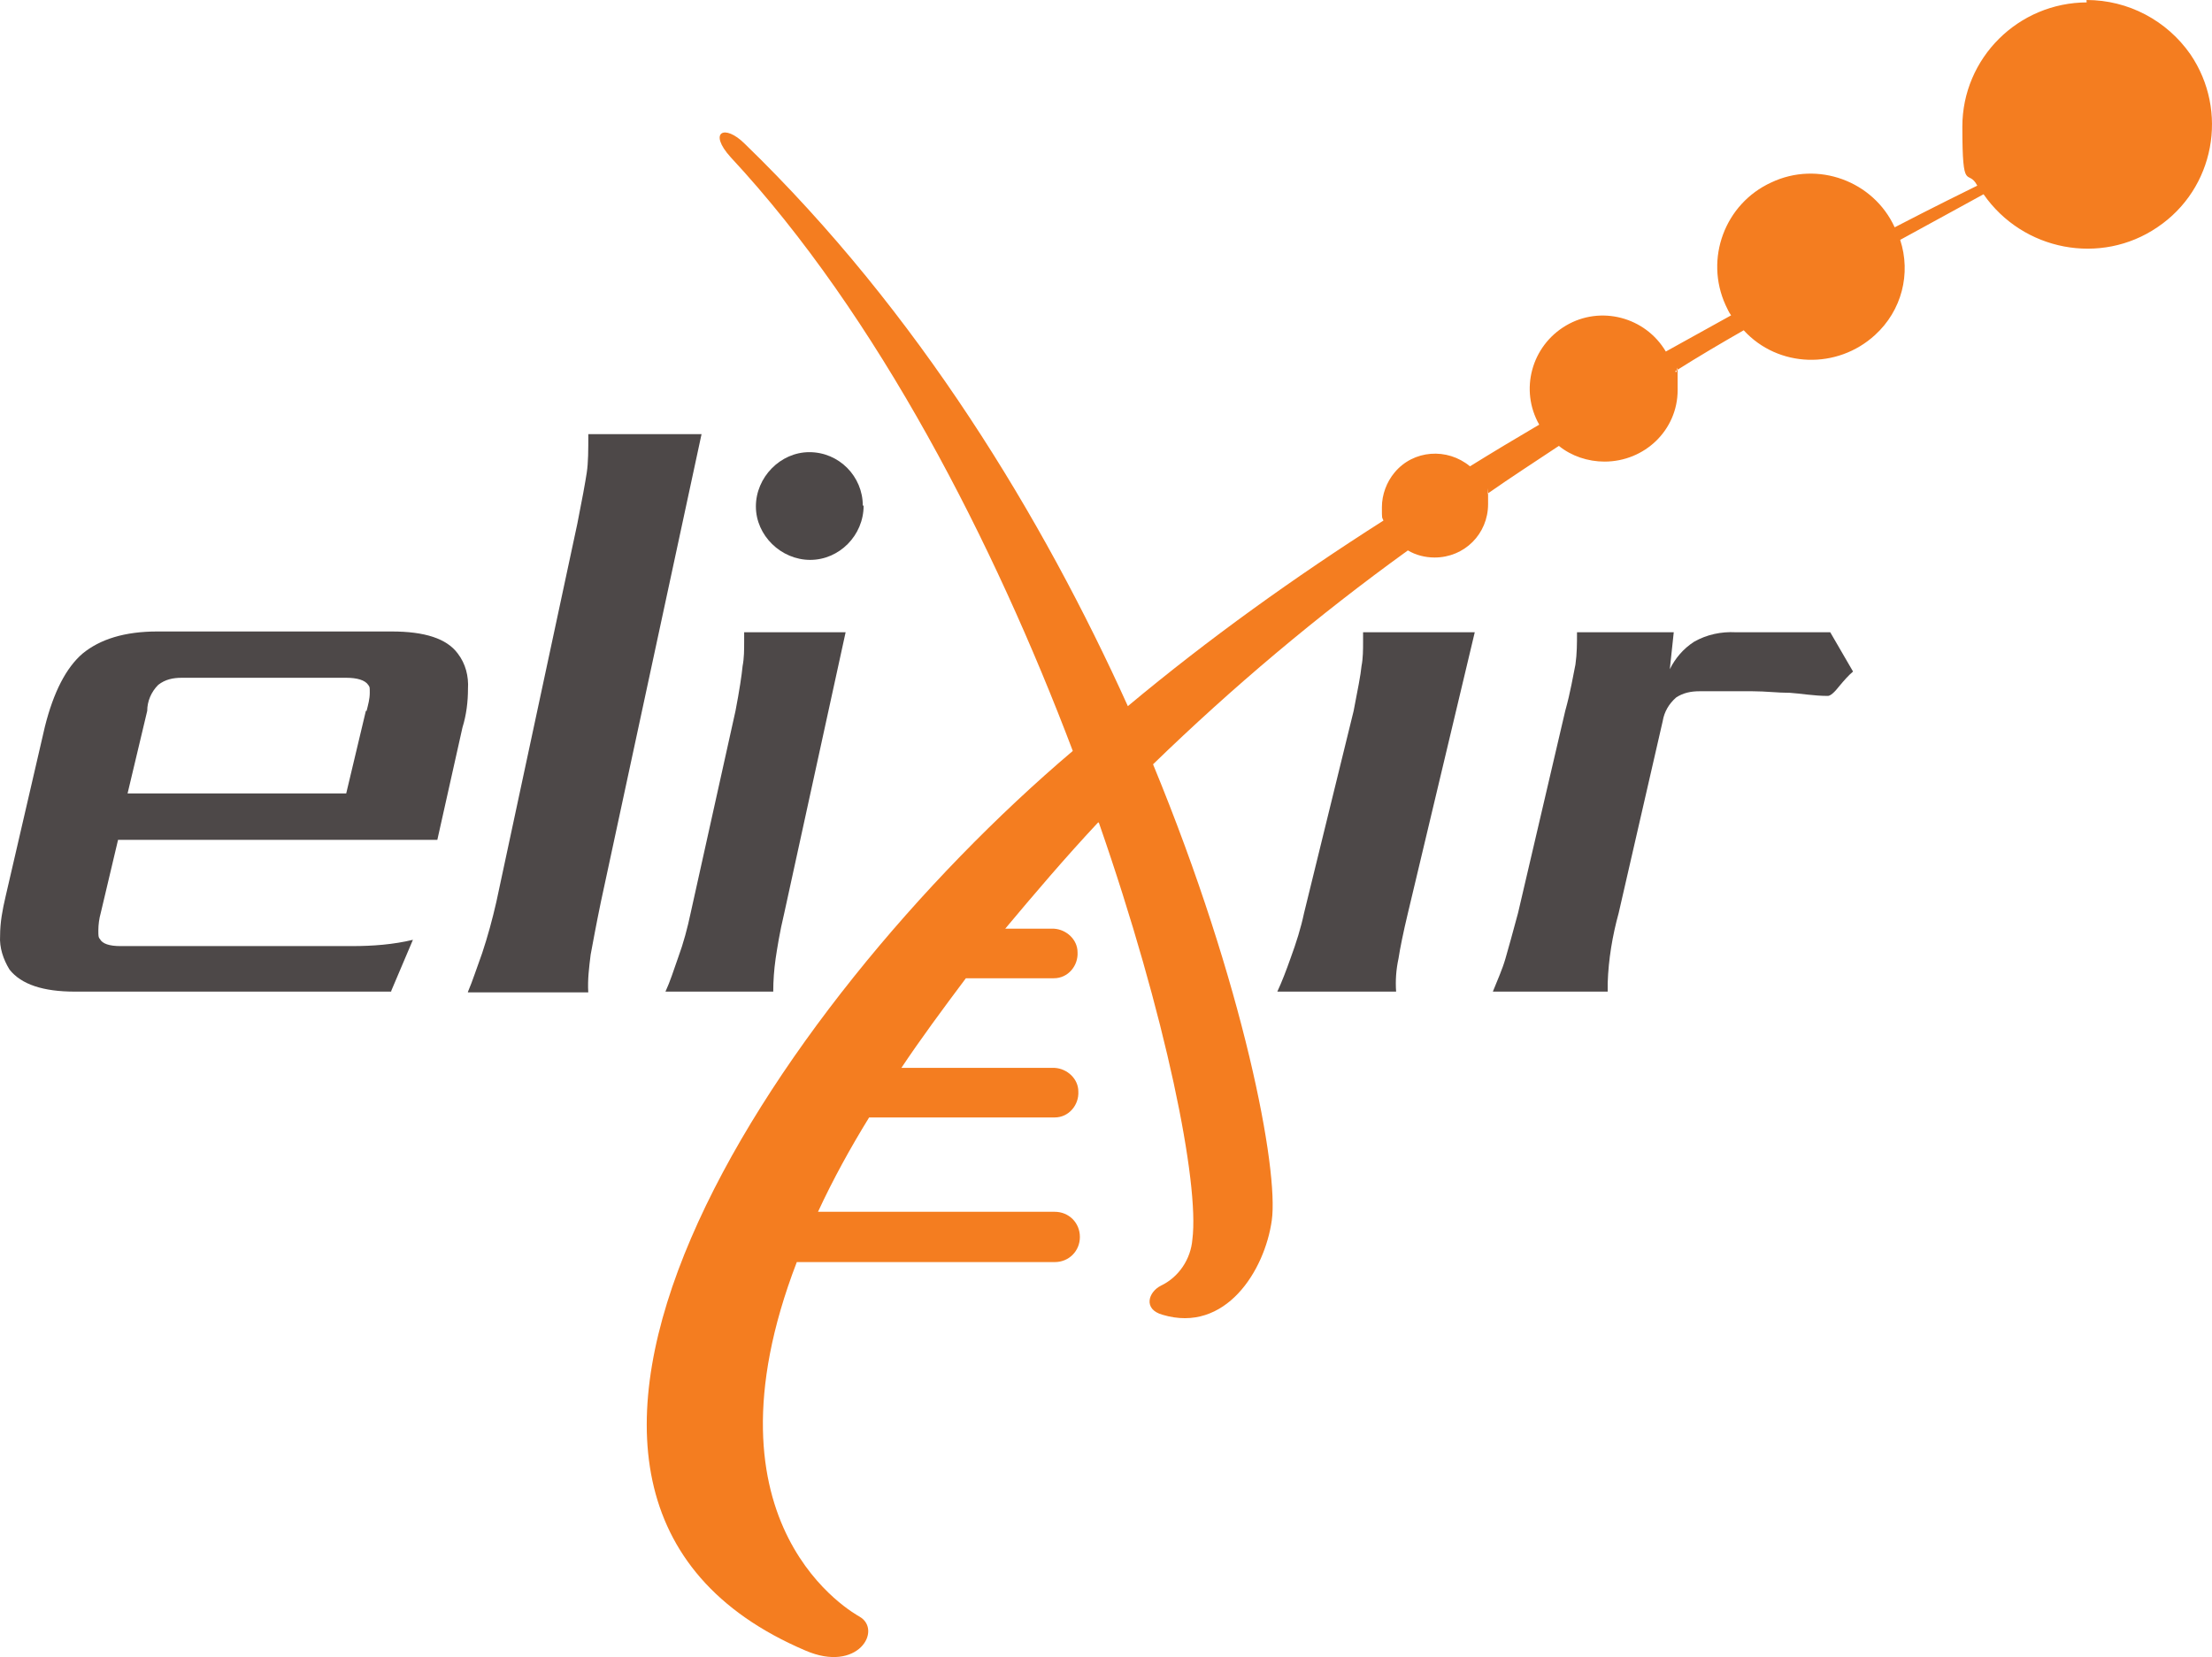 <?xml version="1.0" encoding="UTF-8"?>
<svg id="Layer_1" xmlns="http://www.w3.org/2000/svg" viewBox="0 0 482.88 361.79">
  <defs>
    <style>
      .cls-1 {
        fill: #4d4848;
      }

      .cls-1, .cls-2 {
        fill-rule: evenodd;
      }

      .cls-2 {
        fill: #f47d20;
      }
    </style>
  </defs>
  <path class="cls-1" d="M145.27,216.5c1.03-2.23,1.72-4.46,2.75-7.38,1.2-3.26,2.06-6.52,2.75-9.79l9.79-44.12c.86-4.46,1.37-7.9,1.55-9.79.34-1.72.34-3.61.34-5.32v-2.06h22.15l-13.39,61.29c-1.03,4.29-1.55,7.73-1.89,9.96-.34,2.4-.52,4.81-.52,7.21h-23.53Z"/>
  <path class="cls-2" d="M455.68.52c-15.11,0-27.3,12.19-27.3,27.13s1.2,8.93,3.26,12.88c-2.75,1.37-9.1,4.46-18.03,9.1-4.64-10.13-16.83-14.59-26.95-9.79-10.13,4.64-14.59,16.65-9.96,26.78.34.69.69,1.55,1.2,2.23-4.64,2.58-9.27,5.15-14.25,7.9-4.46-7.55-14.25-10.13-21.8-5.67s-10.13,14.08-5.84,21.63c-4.98,2.92-10.13,6.01-15.11,9.1-4.98-4.12-12.36-3.61-16.48,1.37-1.72,2.06-2.75,4.81-2.75,7.55s0,2.06.34,2.92c-19.4,12.36-38.11,25.75-55.8,40.52-18.54-41.03-45.67-86.01-83.61-122.76h0c-4.46-4.46-8.07-2.58-3.09,2.92h0c32.11,34.51,57.51,84.3,74.68,129.62-65.41,55.45-137.35,162.76-58.37,196.41,11.5,4.98,16.83-4.46,11.85-7.38-.86-.52-36.05-19.4-13.73-77.43h56.31c3.09,0,5.49-2.4,5.49-5.49s-2.4-5.49-5.49-5.49h-51.68c3.26-7.04,7.04-13.91,11.16-20.6h40.52c3.09,0,5.32-2.75,5.15-5.67,0-2.75-2.4-4.98-5.15-5.15h-33.48c4.12-6.18,8.93-12.7,14.08-19.57h19.23c3.09,0,5.32-2.75,5.15-5.67,0-2.75-2.4-4.98-5.15-5.15h-10.64c6.18-7.38,12.88-15.28,20.26-23.18h.17c14.77,42.41,21.98,78.8,20.43,90.99-.34,4.29-2.92,8.24-6.87,10.13-2.75,1.37-3.95,5.15.34,6.35,13.73,4.12,22.32-9.61,23.86-20.6,1.55-10.99-6.01-51.33-25.92-99.58,17.34-16.83,35.88-32.45,55.63-46.7,1.72,1.03,3.78,1.55,5.84,1.55,6.52,0,11.67-5.15,11.67-11.67s0-1.55-.17-2.23c5.15-3.61,10.47-7.04,15.62-10.47,2.75,2.23,6.35,3.43,9.96,3.43,8.76,0,15.97-6.87,15.97-15.62s0-2.75-.52-4.12c5.15-3.26,10.13-6.18,14.94-8.93,7.55,8.24,20.43,8.58,28.67,1.03,5.84-5.32,7.9-13.39,5.49-20.77,8.76-4.81,15.11-8.24,18.2-9.96,8.58,12.36,25.58,15.62,37.94,7.21,12.53-8.41,15.62-25.41,7.21-37.77-5.15-7.38-13.56-11.85-22.66-11.85h0v.52h.18Z"/>
  <path class="cls-1" d="M80.03,155.2c.34-1.37.69-2.58.69-3.95s0-1.2-.34-1.72c-.69-1.03-2.4-1.55-4.81-1.55h-35.88c-1.89,0-3.61.34-5.15,1.55-1.55,1.55-2.4,3.61-2.4,5.67l-4.29,18.03h47.73l4.29-18.03h.17-.01ZM85.52,216.5H16.33c-6.87,0-11.67-1.55-14.25-4.81-1.37-2.23-2.23-4.81-2.06-7.38,0-2.92.52-5.67,1.2-8.58l8.58-37.08c1.89-7.55,4.64-12.88,8.24-15.97,3.78-3.09,9.1-4.81,16.31-4.81h51.16c7.21,0,12.02,1.55,14.42,4.81,1.72,2.23,2.4,4.98,2.23,7.73,0,2.75-.34,5.67-1.2,8.41l-5.49,24.55H25.77l-3.78,15.97c-.34,1.2-.52,2.58-.52,3.78s0,1.55.34,1.89c.52,1.03,2.06,1.55,4.46,1.55h50.65c4.46,0,8.93-.34,13.22-1.37l-4.81,11.33h.17l.02-.02Z"/>
  <path class="cls-1" d="M102.17,216.5c1.03-2.4,1.89-5.15,3.09-8.41,1.2-3.61,2.23-7.38,3.09-11.16l17.68-82.58c1.03-5.15,1.72-8.93,2.06-11.16.34-2.23.34-4.98.34-8.41h24.72l-21.98,102.15c-1.03,4.98-1.72,8.76-2.23,11.5-.34,2.75-.69,5.49-.52,8.24h-26.27v-.17h.02Z"/>
  <path class="cls-1" d="M390.61,151.26c-2.58,0-5.15-.34-8.07-.34h-11.5c-1.89,0-3.61.34-5.15,1.37-1.55,1.37-2.58,3.09-2.92,5.15l-9.61,41.89c-1.37,4.98-2.23,10.13-2.4,15.28v1.89h-25.07c1.03-2.58,2.06-4.81,2.75-7.21.69-2.4,1.55-5.49,2.75-9.96l10.3-44.12c1.2-4.29,1.72-7.73,2.23-10.13.34-2.4.34-4.64.34-7.04h21.12l-.86,8.07c1.2-2.4,2.92-4.46,5.32-6.01,2.75-1.55,5.84-2.23,9.1-2.06h20.6l4.98,8.58c-1.03.86-2.06,2.06-2.92,3.09-1.2,1.55-2.06,2.23-2.58,2.23-3.09,0-5.84-.52-8.41-.69h0Z"/>
  <path class="cls-1" d="M278.84,216.5c1.03-2.23,1.89-4.46,2.92-7.38,1.2-3.26,2.23-6.52,2.92-9.79l10.82-44.12c.86-4.46,1.55-7.9,1.72-9.79.34-1.72.34-3.61.34-5.32v-2.06h24.38l-14.59,61.29c-1.03,4.29-1.72,7.73-2.06,9.96-.52,2.4-.69,4.81-.52,7.21h-25.93Z"/>
  <path class="cls-1" d="M188.53,110.39c0,6.52-5.32,11.85-11.67,11.85s-11.85-5.32-11.85-11.67,5.32-11.85,11.67-11.85h0c6.52,0,11.67,5.32,11.67,11.67h.18Z"/>
</svg>